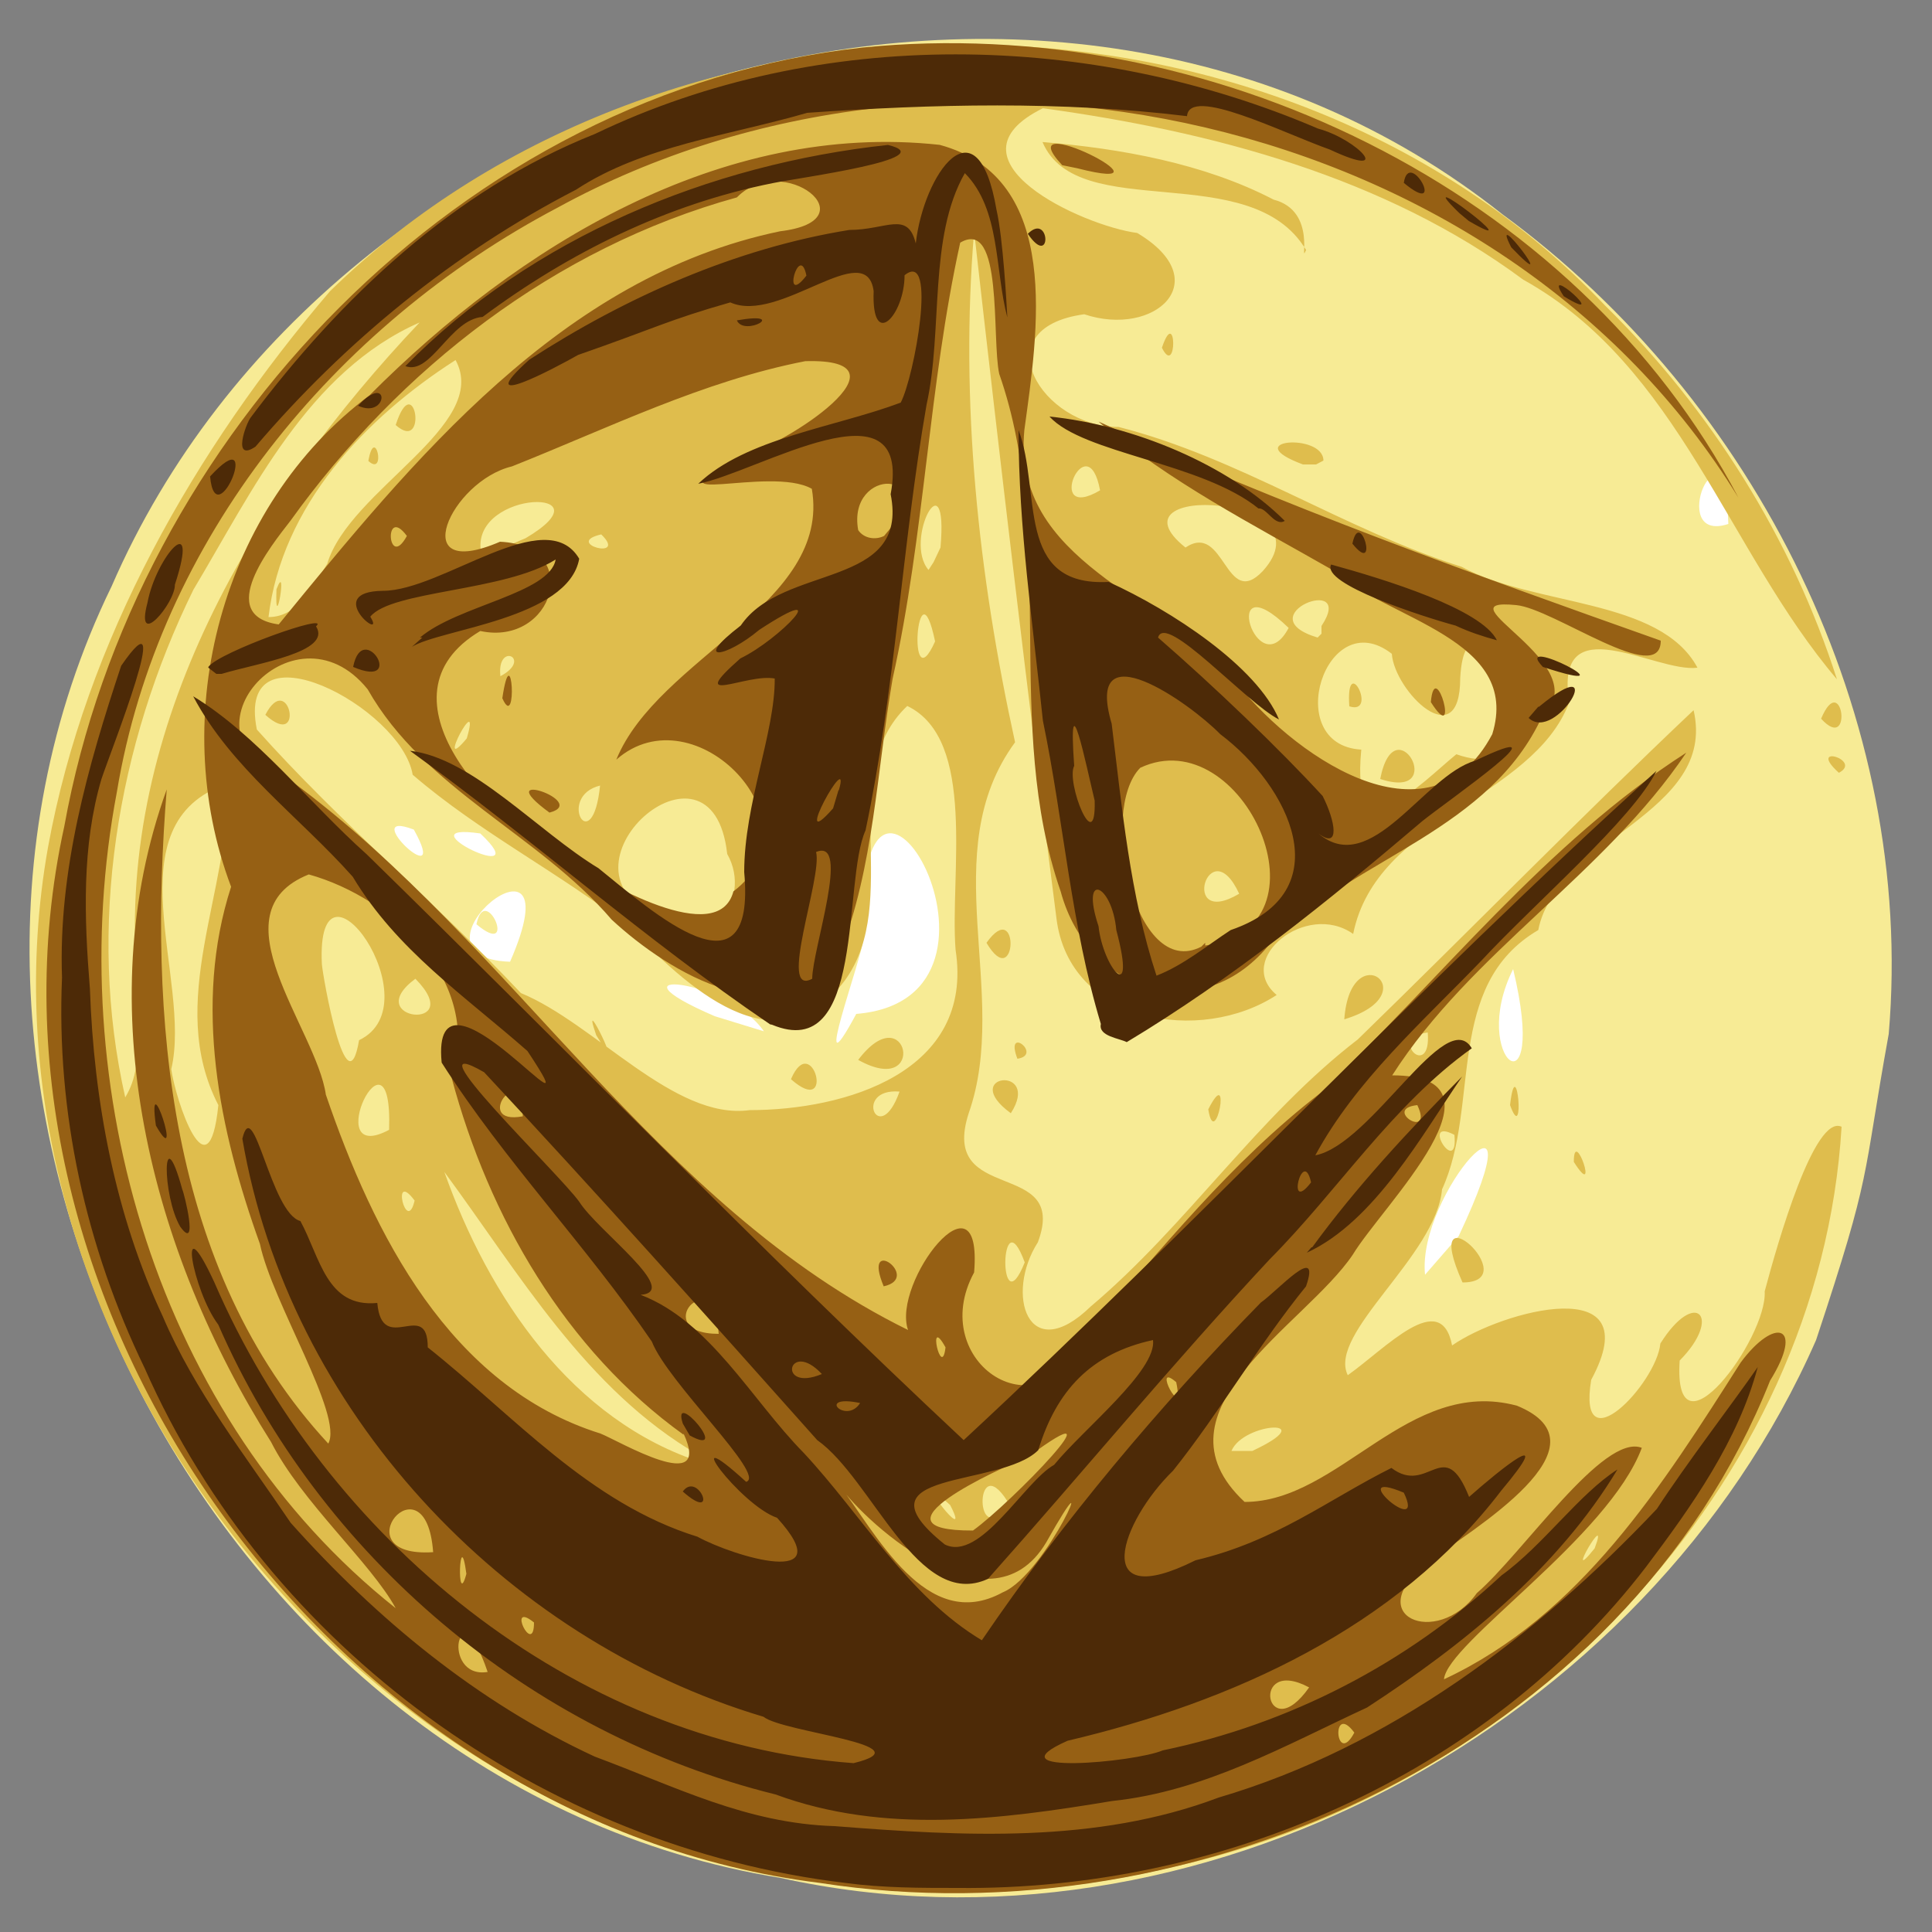<?xml version="1.0" encoding="UTF-8" standalone="no"?>
<svg xmlns:svg="http://www.w3.org/2000/svg" xmlns="http://www.w3.org/2000/svg" viewBox="0 0 50 50" >
<rect x="0" y="0" width="50" height="50" fill="#808080" stroke="none"/>
<def>
<title>gold</title>
</def>
<ellipse style="fill:#ffffff" cx="24.64" cy="25.13" rx="23.3" ry="23.67" />
<path style="fill:#f7eb95" d="M 20.2,48.6 C 5.568,46.23 -3.616,28.52 2.89,15.17 8.651,1.897 27.32,-3.638 38.88,5.544 c 6.57,4.806 10.7,13.036 10,21.216 -0.7,3.86 -0.41,3.49 -1.88,7.92 -4.38,9.99 -16.06,16.3 -26.8,13.92 z M 37.75,31.99 c 2.19,-4.63 -1.09,-1.1 -0.87,1 z m 1.41,-6.91 c -1.18,2.35 0.94,3.92 0,0 z m -17,1.16 c 4.86,-0.4 -0.1,-8.88 0.19,-1.98 0,0.44 -1.45,4.32 -0.19,1.98 z m -2.39,0.45 C 18.83,25.32 15.48,25 18.5,26.3 Z m -6.57,-1.8 c 1.77,-4.04 -3.06,-0.11 0,0 z m -0.87,-0.97 c 0.23,-1.12 1.1,0.92 0,0 z m 0.1,-2.35 c -2.12,-0.31 1.55,1.46 0,0 z m -1.72,-0.1 c -1.517,-0.58 0.99,1.78 0,0 z m 34.02,-7.91 c -0.1,-3.02 -1.65,0.54 0,0 z"/>
<path style="fill:#dfbd4d" d="M 20.39,48.57 C 8.376,46.59 -0.905,34.02 1.242,21.93 2.217,16.57 5.032,11.64 8.541,7.536 17.31,-1.025 33.03,-1.041 41.54,7.908 c 2.73,2.682 4.83,6.022 6,9.672 C 44.7,14.24 43.46,9.482 39.42,7.237 35.82,4.57 31.36,3.403 26.99,2.801 c -2.69,1.329 1.02,3.042 2.44,3.228 2.07,1.23 0.46,2.717 -1.37,2.104 -2.66,0.365 -1.09,2.927 0.89,2.917 3.14,0.8 5.82,2.65 8.88,3.62 1.88,1.03 5.13,0.8 6.1,2.61 -1.09,0.14 -3.72,-1.64 -3.32,0.9 -0.95,2.5 -4.99,3 -5.59,5.99 -1.22,-0.86 -3.08,0.66 -1.98,1.58 -1.97,1.29 -5.37,0.73 -5.7,-1.99 -0.76,-5.91 -1.46,-11.84 -2.13,-17.773 -0.37,4.433 0.11,8.893 1.06,13.223 -2.09,2.85 -0.11,6.49 -1.2,9.6 -0.78,2.4 2.61,1.14 1.79,3.34 -0.86,1.34 -0.26,3.24 1.37,1.66 2.5,-2.11 4.31,-4.91 6.91,-6.91 2.91,-2.83 5.74,-5.73 8.69,-8.52 0.62,2.69 -3.56,3.33 -4.02,5.69 -2.44,1.43 -1.49,4.53 -2.49,6.71 -0.16,1.73 -2.97,3.73 -2.44,4.81 0.99,-0.7 2.41,-2.26 2.7,-0.77 1.29,-0.9 5.13,-1.94 3.6,0.89 -0.37,2.25 1.69,0.1 1.79,-0.94 0.91,-1.45 1.62,-0.69 0.5,0.44 -0.18,2.73 2.27,-0.57 2.2,-1.79 0.34,-1.28 1.29,-4.59 1.99,-4.26 -0.56,9.35 -8.33,17.18 -17.28,19.15 -3.26,0.78 -6.7,0.91 -9.99,0.26 z m 20.88,-8.5 c 0.42,-1.12 -0.86,1.08 0,0 z M 24.59,38.95 c -1.14,-1.04 0.62,1.2 0,0 z m 1.48,-0.1 c -0.88,-1.39 -0.83,1.44 0,0 z m -8,-1.2 c -2.91,-1.69 -4.63,-4.69 -6.57,-7.32 1.14,3.22 3.3,6.45 6.7,7.53 l -0.1,-0.11 -0.1,-0.1 z m 14.34,-0.1 c 1.84,-0.86 -0.23,-0.75 -0.54,0 l 0.19,0 0.35,-0 z m -5.89,-4.88 c -0.65,-1.77 -0.69,1.73 0,0 z m -15.79,-1.6 c -0.62,-0.83 -0.21,0.91 0,0 z M 5.651,28.6 c -1.379,-2.67 0.317,-5.55 0.24,-8.32 -3.056,1.03 -0.909,5.07 -1.459,7.39 0.11,0.8 0.968,3.37 1.219,0.93 z m 4.419,0.64 c 0.1,-3.06 -1.839,0.98 0,0 z m 27.57,0.13 c -0.91,-0.48 0.11,1.13 0,0 z m -2.24,-0.5 c 0.24,-0.99 -0.69,1.06 0,0 z m -16,-0.14 c 2.47,-0 5.82,-0.98 5.33,-4.15 -0.15,-1.94 0.56,-5.44 -1.25,-6.31 -1.88,1.78 -0.11,5.05 -1.62,7.11 -1.79,2.37 -4.13,0.1 -5.57,-1.38 -1.8,-1.41 -3.87,-2.45 -5.61,-3.95 -0.29,-1.74 -4.6,-4.01 -4.033,-1.17 2.14,2.4 4.633,4.48 6.833,6.82 1.92,0.79 3.97,3.3 5.92,3.03 z m 1.07,-0.8 c 0.55,-1.29 1.17,1.03 0,0 z m 1.74,-0.5 c 1.28,-1.69 1.81,1.01 0,0 z m -6.78,-0.64 c -0.46,-1.33 0.86,1.42 0,0 z M 6.867,18.5 c 0.612,-1.18 1.044,0.94 0,0 z m 16.413,9.75 c -1.22,-0.1 -0.53,1.49 0,0 z M 3.538,25.2 C 3.034,18.78 6.589,12.85 10.86,8.345 7.972,9.616 6.538,12.7 5.006,15.26 3.027,19.29 2.242,23.99 3.241,28.4 3.836,27.42 3.38,26.26 3.538,25.2 Z m 5.755,1.72 C 11.26,25.98 8.169,21.65 8.33,24.95 c 0.02,0.3 0.644,3.84 0.963,1.97 z m 27.657,-0.2 c -1.06,0.14 0.1,1.26 0,0 z m -26.2,-1.39 c -1.456,1.08 1.37,1.39 0,0 z m 8.07,-3.23 c -0.39,-3.53 -4.78,0.42 -1.77,1.62 1.22,1.14 2.46,-0.41 1.77,-1.62 z m 13.25,1.03 c -0.78,-1.69 -1.57,0.93 0,0 z m -16.54,-2.8 c -1.14,0.28 -0.2,1.94 0,0 z m 22.16,-0.81 c 3.02,1.06 0.27,-5.07 0.1,-1.97 0,2.03 -1.7,0.34 -1.77,-0.63 -1.71,-1.33 -2.88,2.36 -0.79,2.48 -0.28,2.83 1.54,0.87 2.46,0.12 z m -1.97,0.64 c 0.38,-1.96 1.79,0.59 0,0 z m -0.8,-1.88 c -0.1,-1.44 0.76,0.24 0,0 z m -22.84,0.83 c 0.4,-1.36 -0.87,1.04 0,0 z m -0.8,-1.33 c -0.93,-1.63 -1.05,1.65 0,0 z m 1.67,-0.28 c 0.85,-0.45 -0.1,-0.91 0,0 z M 24.2,16.6 c -0.46,-2.2 -0.74,1.65 0,0 z m 9.15,-0.35 c -1.83,-1.77 -0.82,1.55 0,0 z M 8.469,14.59 C 9.043,12.67 12.71,11.01 11.79,9.318 9.446,10.82 7.292,13.09 6.949,15.97 c 0.776,0 1.169,-0.82 1.52,-1.38 z m -1.314,0.66 c 0.303,-0.79 -0.05,1.29 0,0 z m 2.378,-3.32 c 0.171,-0.97 0.477,0.43 0,0 z M 10.24,11 c 0.49,-1.514 0.85,0.75 0,0 z m 23.96,5.2 c 0.92,-1.39 -1.97,-0.26 -0.1,0.3 l 0.1,-0.1 0,-0.22 z m -1.52,-1.42 c 1.8,-1.99 -4.13,-2.31 -2,-0.61 1.02,-0.68 1.03,1.63 2,0.61 z m -8.34,-0.61 c 0.21,-2.39 -0.97,-0.19 -0.31,0.58 l 0.13,-0.2 0.18,-0.38 z M 13.6,13.93 c 2.24,-1.32 -1.34,-1.27 -1.16,0.3 0.42,0.1 0.79,-0.16 1.16,-0.3 z m 1.96,-0.1 c -1,0.23 0.71,0.69 0,0 z m 12.91,-1.14 c -0.33,-1.76 -1.48,0.87 0,0 z M 23.05,9.749 c -0.73,0.441 0.86,0.401 0,0 z m 14.8,23.441 c -1.16,-2.59 1.68,-0 0,0 z m 2.88,-3.12 c -0,-0.96 0.68,1.07 0,0 z M 39.08,28.6 c 0.17,-1.48 0.4,1.1 0,0 z m -12.92,0.21 c -1.38,-1.01 0.81,-1.26 0,0 z m 5.11,-0.1 c 0.62,-1.23 0.18,1.12 0,0 z M 26.33,27.4 c -0.34,-0.89 0.67,-0.1 0,0 z m 8.46,-1.02 c 0.16,-2.21 2.18,-0.66 0,0 z M 25.53,24.4 c 0.87,-1.22 0.79,1.33 0,0 z M 47.59,20 c -0.85,-0.77 0.63,-0.33 0,0 z m -0.46,-1.4 c 0.55,-1.3 0.84,0.92 0,0 z M 33.72,12.02 c -1.72,-0.64 0.53,-0.83 0.53,-0.1 l -0.19,0.1 -0.34,0 z M 30.07,9 c 0.38,-1.128 0.4,0.8 0,0 z M 33.8,6.469 C 32.37,4.067 27.89,5.823 26.98,3.676 c 2.01,0.164 4.18,0.552 5.98,1.49 1.15,0.297 0.65,1.75 0.84,1.303 z"/>
<path style="fill:#966014" d="M 21.22,48.73 C 8.667,47.18 -1.07,33.81 1.665,21.38 3.484,11.3 11.96,2.366 22.33,1.229 31.23,0.336 40.76,4.849 44.99,12.88 38.86,2.881 24.53,-0.163 14.43,5.374 8.651,8.419 4.101,13.97 3.024,20.5 1.582,28.11 4.065,36.72 10.24,41.62 9.604,40.45 7.795,38.86 7.016,37.32 3.899,32.39 2.274,26.07 4.315,20.43 3.847,26.27 4.314,32.85 8.496,37.36 8.892,36.63 7.044,33.71 6.726,32.19 5.673,29.26 4.995,25.99 5.981,22.95 4.302,18.51 5.733,13.1 9.564,10.23 13.41,6.37 18.66,3.132 24.32,3.749 c 3.2,0.868 2.53,4.875 2.19,7.381 -0.32,3.41 3.6,4.3 5.39,6.41 1.44,1.92 5.08,4.56 6.72,1.46 0.76,-2.47 -2.71,-2.96 -4.12,-4.24 -2.08,-1.19 -4.24,-2.29 -6.07,-3.85 4.74,2.17 9.64,3.93 14.55,5.67 0,1.22 -2.77,-0.83 -3.74,-0.92 -2.09,-0.21 2.16,1.54 0.67,2.88 -1.34,2.92 -4.74,3.65 -6.92,5.72 -1.72,2.38 -4.8,1.54 -5.54,-1.19 C 25.95,18.75 27.37,14 25.86,9.676 25.66,8.767 25.97,5.621 24.85,6.28 24.03,10 23.93,13.84 23.1,17.57 c -0.41,2.37 -0.48,4.87 -1.37,7.11 -1.54,2.23 -4.4,0.51 -5.9,-0.88 -1.9,-2.22 -4.84,-3.36 -6.314,-5.96 -1.938,-2.41 -5.186,1.3 -1.953,2.39 5.747,4.24 9.397,10.97 15.937,14.19 -0.43,-1.23 1.94,-4.28 1.71,-1.49 -1.26,2.32 1.76,4.34 2.92,1.6 1.91,-2.18 3.73,-4.46 6.04,-6.24 3.13,-2.96 5.81,-6.46 9.47,-8.81 -2.12,3.15 -5.57,5.16 -7.61,8.35 3.24,-0 -0.24,3.35 -1.02,4.64 -1.23,1.83 -5.33,4.04 -2.8,6.4 2.46,-0 4.23,-3.25 7.05,-2.49 2.51,1.03 -1.17,3.21 -2.29,4.04 -1.81,1.4 0.22,2.25 1.25,0.81 1.2,-1.04 3.28,-4.15 4.27,-3.76 -0.86,2.31 -5.04,5.05 -5.12,5.99 3.54,-1.65 5.66,-5.03 7.68,-8.2 0.88,-1.19 1.66,-0.98 0.76,0.47 -3.76,9.44 -14.84,14.52 -24.59,13 z m 13.83,-3.89 c -0.61,-0.82 -0.49,0.92 0,0 z m -1.17,-1.17 c -1.55,-0.83 -1.12,1.59 0,0 z m -21.26,-0.4 c -0.76,-2.25 -1.23,0.2 0,0 z m 1.2,-1.28 c -0.73,-0.59 0,0.91 0,0 z m 12.13,-0.78 c 1.15,-0.47 2.65,-4.01 1.13,-1.3 -1.5,2.54 -4.92,-0.73 -5.39,-1.52 0.98,1.27 2.27,3.91 4.26,2.82 z M 12.07,40.73 c -0.18,-1.34 -0.26,0.98 0,0 z m -0.86,-0.56 c -0.19,-2.57 -2.449,0.16 0,0 z m 13.97,-0.56 c 0.98,-0.7 3.98,-3.8 1.42,-1.9 -0.76,0.3 -4.27,1.91 -1.42,1.9 z m -7.49,-2.48 c -3.06,-2.2 -5.04,-5.64 -6,-9.23 0.81,-2.49 -1.51,-4.66 -3.699,-5.27 -2.472,0.99 0.194,3.98 0.442,5.7 1.23,3.6 3.207,7.55 7.107,8.77 0.48,0.19 2.91,1.64 2.15,0 z m 12.75,-1.36 c -0.66,-0.57 0.23,1.08 0,0 z m -5.97,-0.9 c -0.49,-0.89 -0.1,0.87 0,0 z M 18.6,34.52 c -0.13,-1.94 -1.85,0 0,0 z M 36.68,28.6 c -0.93,0.1 0.44,0.93 0,0 z m -23.15,0.29 c -0,-1.52 -1.33,0.25 0,0 z m 17.66,-4.42 c 3.42,-0.43 0.97,-5.85 -1.68,-4.6 -1.09,1.1 -0.15,5.52 1.58,4.63 l 0.1,-0.1 0,0 z m -12.21,-1.4 c 2.31,-1.76 -1,-5.2 -3.03,-3.41 1.08,-2.65 5.57,-4.03 5.06,-7.01 -1.09,-0.62 -4.5,0.58 -1.81,-0.85 1.11,-0.27 4.58,-2.537 1.64,-2.453 -2.64,0.513 -5.1,1.733 -7.59,2.723 -1.59,0.38 -2.77,3.01 -0.31,1.95 2.19,0.1 1.38,2.72 -0.51,2.31 -2.836,1.69 0.33,4.96 2.31,5.9 0.9,0.62 3.85,2.32 4.24,0.84 z m -4.76,-2.04 c -1.61,-1.18 1.07,-0.28 0,0 z M 13,18.07 c 0.25,-1.68 0.4,0.9 0,0 z M 7.213,16.16 C 10.69,11.91 14.52,7.164 20.19,5.985 22.56,5.704 20.26,3.895 19.07,5.109 14.36,6.41 10.34,9.545 7.515,13.48 7.019,14.12 5.554,15.93 7.213,16.16 Z M 22.88,13.87 c 1.53,-1.74 -0.97,-1.81 -0.67,-0.15 0.15,0.22 0.45,0.26 0.67,0.15 z m -12.35,0 c -0.607,-0.82 -0.5,0.92 0,0 z M 35.4,42.36 c 0.44,-1.54 1.54,0.86 0,0 z M 22.87,33.29 c -0.58,-1.38 1,-0.22 0,0 z M 37.03,18.17 c 0.11,-1.22 0.77,1.21 0,0 z M 27.49,4.275 c -1.48,-1.584 3.26,0.813 0.39,0.08 -0.13,-0.03 -0.26,-0.05 -0.39,-0.08 z"/>
<path style="fill:#4d2a07" d="M 21.88,48.73 C 14.06,47.8 6.926,42.63 3.745,35.41 2.219,32.26 1.454,28.79 1.605,25.3 c -0.1,-2.76 0.666,-5.47 1.531,-8.07 1.436,-2.08 -0.269,2.2 -0.51,2.93 -0.51,1.73 -0.449,3.58 -0.299,5.43 0.1,2.9 0.653,5.85 1.886,8.48 0.823,1.93 2.142,3.61 3.31,5.34 2.224,2.49 4.827,4.64 7.867,6.05 2.1,0.78 3.92,1.73 6.21,1.8 3.32,0.26 6.76,0.46 9.94,-0.74 4.41,-1.3 8.22,-4.17 11.34,-7.47 0.76,-1.17 2.01,-2.8 2.61,-3.67 -0.51,1.91 -1.7,3.59 -2.89,5.17 -4.17,5.43 -11.03,8.38 -17.81,8.31 -0.97,0 -1.95,0 -2.91,-0.13 z M 20.07,46.44 C 13.72,44.87 8.266,40.28 5.648,34.28 4.992,33.42 4.559,31.05 5.549,33.19 8.401,39.79 14.78,45.09 22.09,45.63 24.02,45.16 20.27,44.84 19.76,44.43 12.99,42.41 7.466,36.47 6.272,29.47 c 0.289,-1.2 0.736,1.93 1.502,2.13 0.511,0.94 0.676,2.25 1.99,2.12 0.125,1.39 1.306,-0.14 1.306,1.15 2.22,1.76 4.17,4.03 6.98,4.9 0.93,0.51 3.74,1.36 2.06,-0.49 -0.95,-0.32 -2.66,-2.63 -0.8,-0.93 0.54,-0.16 -2.03,-2.57 -2.44,-3.63 -1.7,-2.49 -3.82,-4.68 -5.44,-7.22 -0.3,-3.12 4.11,2.55 2.22,-0.3 C 12,25.75 10.27,24.59 9.129,22.69 7.751,21.14 5.974,19.87 5,18.02 6.623,19 8.001,20.78 9.491,22.11 14.65,27.15 19.67,32.34 24.94,37.27 31.03,31.62 36.71,25.52 42.87,19.95 c -0.62,1.25 -3.14,3.41 -4.54,4.92 -1.52,1.58 -3.24,3.09 -4.29,5.03 1.45,-0.28 3.38,-3.9 4.05,-2.77 -2.05,1.46 -3.46,3.68 -5.23,5.46 -2.51,2.69 -4.85,5.53 -7.29,8.27 -1.81,0.84 -2.99,-2.58 -4.42,-3.59 -2.85,-3.2 -5.7,-6.39 -8.62,-9.52 -2.01,-1.16 1.92,2.6 2.46,3.35 0.47,0.75 2.65,2.33 1.59,2.41 1.8,0.69 2.87,2.72 4.22,4.09 1.51,1.62 2.69,3.7 4.61,4.85 2.1,-3.09 4.58,-6.04 7.22,-8.74 0.43,-0.3 1.57,-1.58 1.17,-0.42 -1.22,1.5 -2.22,3.24 -3.44,4.77 -1.36,1.32 -2.18,3.7 0.58,2.32 2.08,-0.49 3.43,-1.57 5.07,-2.39 0.96,0.73 1.36,-0.89 2.01,0.75 0.79,-0.7 2.31,-1.93 0.83,-0.16 -2.71,3.55 -6.97,5.47 -11.22,6.47 -2.03,0.9 1.74,0.56 2.46,0.25 3.28,-0.68 6.32,-2.25 8.77,-4.53 1.08,-0.78 2.01,-2.11 3,-2.74 -1.55,2.57 -3.99,4.54 -6.48,6.16 -2.12,0.98 -4.2,2.17 -6.6,2.42 -2.89,0.48 -5.89,0.87 -8.71,-0.17 z m 7.21,-8.53 c 0.76,-0.93 2.66,-2.44 2.56,-3.23 -1.61,0.35 -2.5,1.31 -2.97,2.85 -0.99,0.99 -4.85,0.49 -2.42,2.44 0.92,0.46 2.06,-1.63 2.83,-2.06 z m 9.05,0.72 c -1.6,-0.67 0.6,1.24 0,0 z M 22.26,36.31 c -1.17,-0.24 -0.36,0.57 0,0 z m -0.99,-0.75 c -0.87,-0.93 -1.18,0.49 0,0 z M 33.93,30.6 c -0.21,-0.95 -0.66,0.86 0,0 z m -16.26,8 c 0.4,-0.55 0.96,0.85 0,0 z m 0,-1.76 c -0.3,-0.94 1.29,0.91 0.18,0.31 l -0.18,-0.31 z m 16.29,-4.56 c 1.13,-1.55 2.5,-3.03 3.88,-4.42 -1.02,1.48 -2.26,3.75 -4.02,4.56 l 0.12,-0.14 0,0 z M 4.667,31.75 c -0.473,-0.79 -0.481,-2.9 0.05,-0.97 0.05,0.1 0.43,1.63 -0.05,0.97 z M 4.035,29.13 c -0.24,-1.72 0.732,1.27 -0,0 l 0,0 z M 19.93,26.51 c -3.23,-2.19 -6.16,-4.8 -9.32,-7.08 1.61,0.18 3.31,2.09 4.88,3.04 1.42,1.15 4.08,3.52 3.77,0.1 0,-1.77 0.8,-3.62 0.79,-5.01 -0.73,-0.14 -2.33,0.75 -0.89,-0.52 1.02,-0.49 2.51,-2.06 0.49,-0.74 -0.87,0.73 -1.75,0.86 -0.48,-0.11 1.09,-1.61 4.37,-0.94 3.88,-3.4 0.57,-3.059 -3.43,-0.57 -4.98,-0.27 1.24,-1.18 3.53,-1.46 5.24,-2.1 0.35,-0.661 0.96,-3.988 0.1,-3.297 -0,1.036 -0.86,1.958 -0.8,0.41 -0.19,-1.419 -2.44,0.867 -3.71,0.293 -1.63,0.465 -1.93,0.661 -3.94,1.36 -0.59,0.336 -2.81,1.514 -1.26,0.121 2.5,-1.62 5.34,-2.882 8.28,-3.356 0.96,0 1.51,-0.507 1.72,0.349 0.2,-1.785 1.59,-3.79 2.09,-0.867 0.17,0.745 0.26,2.424 0.28,2.783 -0.33,-1.239 -0.17,-2.795 -1.1,-3.735 -0.95,1.664 -0.56,4.056 -0.99,5.989 -0.64,3.66 -0.81,7.38 -1.58,11.02 -0.6,1.32 0,6.04 -2.42,5.03 z m 1.09,-1.18 c 0,-0.75 1.01,-3.66 0.1,-3.28 0.17,0.65 -1.01,3.77 -0.1,3.28 z m 0.69,-4.88 c 0.34,-1.18 -1.3,1.78 -0.15,0.47 l 0.14,-0.47 0,0 z M 20.87,7.133 c -0.18,-0.898 -0.66,0.852 0,0 z M 28.49,26.5 c -0.77,-2.55 -0.96,-5.24 -1.5,-7.85 -0.26,-2.5 -0.63,-5.01 -0.63,-7.52 0.6,1.59 -0.11,4.06 2.33,3.93 1.63,0.74 3.84,2.19 4.41,3.56 -0.85,-0.43 -2.94,-2.79 -3.13,-2.12 1.45,1.26 3.14,2.88 4.26,4.1 0.33,0.65 0.46,1.4 -0.11,0.97 1.37,1.17 2.73,-1.5 4.05,-1.88 2.55,-1.22 -0.73,1.05 -1.36,1.56 -2.42,2.06 -4.92,4.08 -7.65,5.72 -0.19,-0.1 -0.74,-0.15 -0.67,-0.47 z m 0.4,-2.43 c -0.11,-1.2 -0.94,-1.54 -0.46,-0.1 0.11,1.06 1,2.13 0.46,0.1 z m 2.96,0 c 2.88,-0.99 1.51,-3.73 -0.27,-5.07 -0.79,-0.81 -3.54,-2.75 -2.81,-0.27 0.27,2.18 0.47,4.43 1.16,6.52 0.7,-0.27 1.32,-0.79 1.92,-1.18 z m -3.52,-3.35 c -0.22,-0.91 -0.7,-3.28 -0.53,-0.9 -0.22,0.42 0.57,2.4 0.53,0.9 z m 11.5,-2.43 c 1.88,-1.55 0.44,0.96 -0.27,0.29 l 0.25,-0.29 0,0 z M 5.392,17.26 c 0.267,-0.38 3.205,-1.43 2.787,-1.05 0.424,0.67 -1.522,0.95 -2.443,1.23 l -0.137,-0 -0.207,-0.16 0,0 z m 3.747,0 c 0.248,-1.26 1.401,0.6 0,-0 l 0,0 z m 30.791,0 c -0.86,-0.9 2.53,0.83 0,0 z M 10.87,16.5 c 0.97,-0.83 3.36,-1.14 3.51,-2.02 -1.31,0.83 -4.25,0.8 -4.797,1.48 0.437,0.7 -1.265,-0.65 0.328,-0.67 1.539,0 4.219,-2.29 5.079,-0.83 -0.28,1.56 -3.6,1.82 -4.33,2.28 l 0.27,-0.24 -0.1,0 z m 26.8,-0.31 c -0.85,-0.23 -3.49,-1.08 -3.22,-1.58 1.38,0.38 3.89,1.15 4.29,1.96 -0.37,-0.1 -0.73,-0.22 -1.07,-0.38 z M 3.816,15.6 c 0.218,-1.18 1.371,-2.49 0.71,-0.47 0.01,0.48 -1.041,1.72 -0.71,0.47 z M 35,14.07 c 0.2,-0.96 0.7,0.87 0,0 z m -2.43,-0.91 c -1.47,-1.19 -4.54,-1.42 -5.41,-2.38 2.16,0.22 4.63,1.24 6.09,2.7 -0.26,0.16 -0.47,-0.35 -0.68,-0.32 z M 5.437,12.33 c 1.405,-1.53 0.146,1.6 0,0 z M 6.491,10.8 C 8.819,7.704 11.75,4.917 15.4,3.465 21.21,0.675 28.25,0.813 34.11,3.328 35.15,3.608 36.1,4.659 34.42,3.872 33.21,3.444 30.78,2.214 30.72,3.006 27.47,2.61 24.15,2.691 20.89,2.92 18.88,3.505 16.64,3.77 14.91,4.908 11.74,6.543 8.924,8.845 6.611,11.56 6.003,11.97 6.359,10.97 6.491,10.8 Z m 2.776,-0.3 c 0.833,-0.896 0.783,0.36 0,0 z M 10.49,9.475 c 3.27,-3.328 7.88,-5.228 12.49,-5.724 1.45,0.347 -2.32,0.851 -2.97,0.986 -2.75,0.547 -5.28,1.798 -7.52,3.465 -0.84,0.06 -1.34,1.522 -2,1.273 z m 8.58,-1.184 c 1.37,-0.24 0.19,0.436 0,0 z m 21.4,-0.624 c -0.62,-0.933 1.29,0.79 0,0 z M 39.11,6.4 c -0.61,-1.188 1.37,1.426 0,0 z M 26.6,6.051 c 0.58,-0.58 0.63,0.926 0,0 z M 37.77,5.517 c -1.42,-1.375 2,1.227 0.24,0.2 l -0.24,-0.2 0,0 z M 36.33,4.733 c 0.14,-0.927 1.14,0.944 0,0 z" />
</svg>
